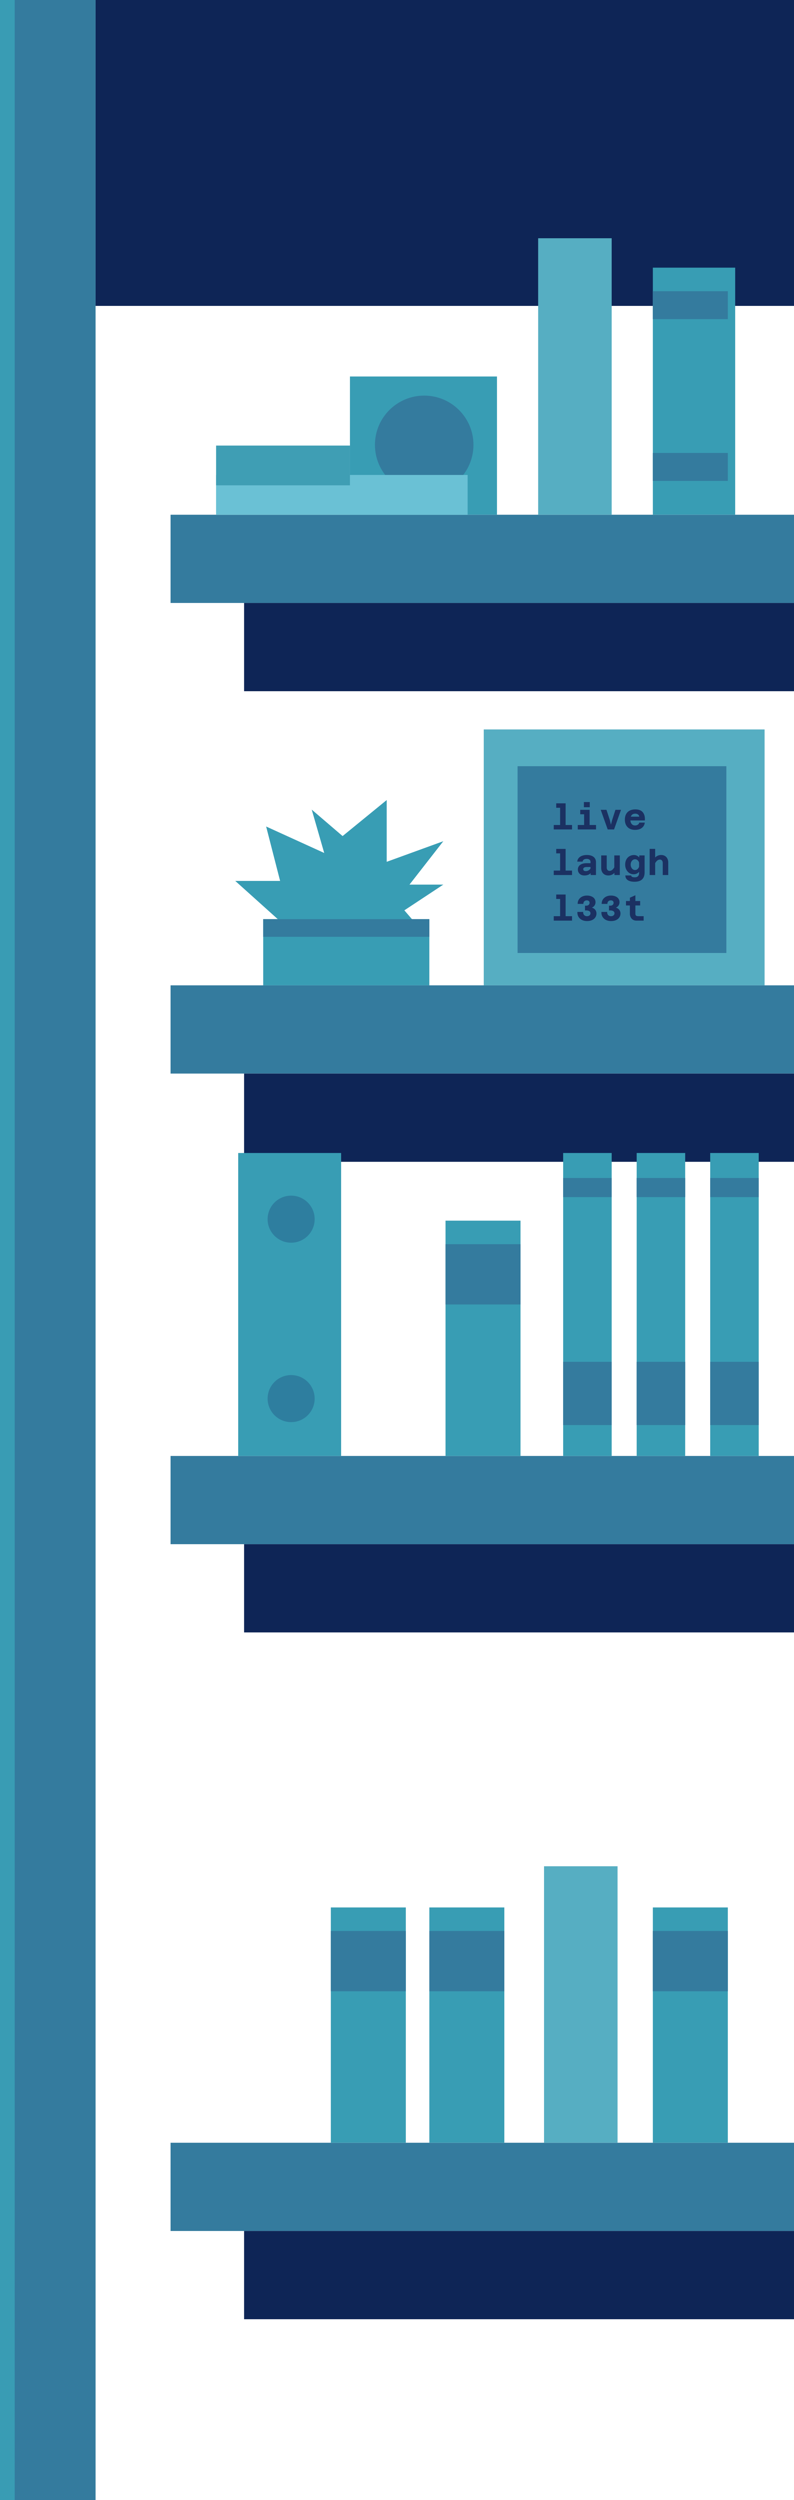 <svg width="540" height="1700" fill="none" xmlns="http://www.w3.org/2000/svg"><path fill="#0E2556" d="M65 0h475v208H65z"/><path fill="#347B9E" d="M0 0h65v1700H0z"/><path fill="#399CB4" d="M0 0h10v1700H0z"/><path fill="#347B9E" d="M116 350h444v60H116zM116 670h444v60H116zM116 990h444v60H116z"/><path fill="#0E2556" d="M166 410h444v60H166zM166 730h444v60H166zM166 1050h444v60H166z"/><path fill="#347B9E" d="M116 1457h444v60H116z"/><path fill="#0E2556" d="M166 1517h444v60H166z"/><path fill="#389DB4" d="M238 256h100v94H238z"/><path fill="#56AEC2" d="M366 162h50v188h-50zM370 1269h50v188h-50z"/><path fill="#389DB4" d="M444 182h56v168h-56z"/><circle cx="288.5" cy="302.5" r="33.5" fill="#347B9E"/><path fill="#6AC1D5" d="M147 323h171v27H147z"/><path fill="#6AC1D5" d="M147 323h171v27H147z"/><path fill="#6AC1D5" d="M147 303h91v27h-91z"/><path fill="#3F9EB4" d="M147 303h91v27h-91z"/><path fill="#347B9E" d="M444 198h51v19h-51zM444 308h51v19h-51z"/><path fill="#56AEC2" d="M329 496h191v174H329z"/><path fill="#347B9E" d="M352 521h142v127H352z"/><path d="M380.928 564v-17.76h3.744V564h-3.744Zm-4.32 0v-3.024h12.432V564h-12.432Zm1.68-14.736v-3.024h4.512v3.024h-4.512ZM397.257 564v-13.344h3.744V564h-3.744Zm-4.32 0v-3.024h12.432V564h-12.432Zm1.68-10.32v-3.024h4.512v3.024h-4.512Zm2.496-4.8v-3.504h3.984v3.504h-3.984ZM413.299 564l-4.752-13.344h3.912l2.232 6.768.816 3.312.864-3.312 2.184-6.768h3.792L417.619 564h-4.32Zm18.609.288c-1.44 0-2.68-.28-3.72-.84a5.821 5.821 0 0 1-2.376-2.4c-.56-1.04-.84-2.28-.84-3.72 0-1.456.28-2.704.84-3.744a5.607 5.607 0 0 1 2.424-2.376c1.072-.56 2.36-.84 3.864-.84 2.352 0 4.056.672 5.112 2.016 1.072 1.328 1.52 3.16 1.344 5.496h-10.608l.024-2.568h6.768a1.938 1.938 0 0 0-.816-1.464c-.496-.384-1.112-.576-1.848-.576-1.152 0-2 .36-2.544 1.08-.544.72-.816 1.768-.816 3.144 0 .688.12 1.32.36 1.896a3.3 3.3 0 0 0 1.056 1.392c.48.336 1.072.504 1.776.504.752 0 1.384-.184 1.896-.552.528-.368.848-.832.96-1.392h3.744c-.16 1.52-.832 2.728-2.016 3.624-1.168.88-2.696 1.32-4.584 1.32ZM380.928 595v-17.76h3.744V595h-3.744Zm-4.32 0v-3.024h12.432V595h-12.432Zm1.68-14.736v-3.024h4.512v3.024h-4.512ZM401.721 595l-.12-2.4v-6.576c0-.624-.232-1.112-.696-1.464-.464-.368-1.104-.552-1.92-.552-.784 0-1.424.168-1.92.504-.48.32-.76.776-.84 1.368h-3.624c.08-.944.4-1.752.96-2.424.56-.672 1.312-1.184 2.256-1.536.96-.368 2.072-.552 3.336-.552 1.248 0 2.336.192 3.264.576.928.368 1.64.92 2.136 1.656.512.72.768 1.608.768 2.664V595h-3.6Zm-4.272.288c-.88 0-1.656-.168-2.328-.504a3.883 3.883 0 0 1-1.56-1.44c-.368-.608-.552-1.296-.552-2.064 0-1.376.528-2.44 1.584-3.192 1.072-.768 2.544-1.152 4.416-1.152h2.952v2.592l-3.048.024c-.688 0-1.24.128-1.656.384-.4.24-.6.608-.6 1.104 0 .352.144.656.432.912.304.256.728.384 1.272.384.752 0 1.416-.184 1.992-.552a4.578 4.578 0 0 0 1.464-1.56l.408 2.52c-.4.88-1.016 1.528-1.848 1.944-.816.4-1.792.6-2.928.6Zm15.178-13.632v8.232c0 .688.176 1.24.528 1.656.352.416.816.624 1.392.624.656 0 1.256-.216 1.8-.648.56-.448 1.144-1.208 1.752-2.28l.528 3.168c-.608 1.04-1.344 1.784-2.208 2.232-.864.432-1.744.648-2.64.648-1.024 0-1.904-.216-2.64-.648a4.45 4.45 0 0 1-1.68-1.8c-.384-.768-.576-1.672-.576-2.712v-8.472h3.744Zm8.904 0V595h-3.624l-.12-2.376v-10.968h3.744Zm13.185 1.392.072-1.392h3.6v11.568c0 2.064-.56 3.632-1.68 4.704-1.104 1.088-2.84 1.632-5.208 1.632-1.264 0-2.36-.16-3.288-.48-.912-.304-1.624-.776-2.136-1.416-.496-.624-.752-1.416-.768-2.376h3.936c.08.448.312.768.696.96.4.192 1 .288 1.8.288.992 0 1.72-.264 2.184-.792.48-.512.72-1.224.72-2.136v-.792a4.573 4.573 0 0 1-1.632 1.224 4.866 4.866 0 0 1-2.064.432c-1.12 0-2.112-.288-2.976-.864-.864-.592-1.544-1.384-2.04-2.376s-.744-2.08-.744-3.264c0-1.376.264-2.552.792-3.528.528-.992 1.248-1.744 2.16-2.256.912-.528 1.928-.792 3.048-.792.72 0 1.384.152 1.992.456.608.304 1.12.704 1.536 1.2Zm-2.808 8.544c.64 0 1.2-.216 1.68-.648.496-.432.848-.992 1.056-1.68v-2.688c-.208-.704-.56-1.264-1.056-1.68a2.486 2.486 0 0 0-1.68-.624c-.576 0-1.088.168-1.536.504-.448.32-.8.752-1.056 1.296s-.384 1.152-.384 1.824c0 .672.128 1.288.384 1.848s.608 1.008 1.056 1.344c.448.336.96.504 1.536.504ZM450.733 595v-8.208c0-.704-.176-1.264-.528-1.68-.352-.416-.816-.624-1.392-.624-.656 0-1.264.224-1.824.672-.544.432-1.12 1.184-1.728 2.256l-.528-3.144c.608-1.056 1.344-1.8 2.208-2.232.864-.448 1.744-.672 2.64-.672 1.024 0 1.896.216 2.616.648a4.214 4.214 0 0 1 1.68 1.824c.4.768.6 1.672.6 2.712V595h-3.744Zm-8.904 0v-17.784h3.744V595h-3.744Zm-60.901 31v-17.76h3.744V626h-3.744Zm-4.32 0v-3.024h12.432V626h-12.432Zm1.68-14.736v-3.024h4.512v3.024h-4.512Zm20.913 15.024c-1.232 0-2.352-.24-3.36-.72a5.691 5.691 0 0 1-2.376-2.136c-.576-.928-.832-2.048-.768-3.36h3.912c-.032.576.056 1.088.264 1.536.208.432.512.768.912 1.008s.872.36 1.416.36c.704 0 1.272-.176 1.704-.528a1.75 1.75 0 0 0 .672-1.416c0-.464-.128-.84-.384-1.128-.24-.288-.576-.496-1.008-.624a4.701 4.701 0 0 0-1.488-.216h-.84v-3.24h.888c.448 0 .84-.08 1.176-.24.336-.176.592-.408.768-.696.192-.304.288-.632.288-.984 0-.56-.176-.976-.528-1.248-.352-.288-.808-.432-1.368-.432-.72 0-1.296.224-1.728.672-.416.432-.608 1.008-.576 1.728h-3.912c0-1.168.272-2.168.816-3a5.615 5.615 0 0 1 2.256-1.968c.96-.464 2.032-.696 3.216-.696 1.216 0 2.256.192 3.12.576.88.368 1.552.888 2.016 1.56.48.672.72 1.472.72 2.4a3.86 3.86 0 0 1-.336 1.608c-.208.48-.504.896-.888 1.248a4.21 4.21 0 0 1-1.296.84c.656.144 1.216.408 1.68.792.48.384.848.848 1.104 1.392.256.544.384 1.128.384 1.752 0 1.008-.264 1.904-.792 2.688-.512.768-1.256 1.376-2.232 1.824-.96.432-2.104.648-3.432.648Zm16.33 0c-1.232 0-2.352-.24-3.36-.72a5.691 5.691 0 0 1-2.376-2.136c-.576-.928-.832-2.048-.768-3.36h3.912c-.032.576.056 1.088.264 1.536.208.432.512.768.912 1.008s.872.36 1.416.36c.704 0 1.272-.176 1.704-.528a1.75 1.75 0 0 0 .672-1.416c0-.464-.128-.84-.384-1.128-.24-.288-.576-.496-1.008-.624a4.701 4.701 0 0 0-1.488-.216h-.84v-3.24h.888c.448 0 .84-.08 1.176-.24.336-.176.592-.408.768-.696.192-.304.288-.632.288-.984 0-.56-.176-.976-.528-1.248-.352-.288-.808-.432-1.368-.432-.72 0-1.296.224-1.728.672-.416.432-.608 1.008-.576 1.728h-3.912c0-1.168.272-2.168.816-3a5.615 5.615 0 0 1 2.256-1.968c.96-.464 2.032-.696 3.216-.696 1.216 0 2.256.192 3.12.576.88.368 1.552.888 2.016 1.56.48.672.72 1.472.72 2.4a3.86 3.86 0 0 1-.336 1.608c-.208.48-.504.896-.888 1.248a4.21 4.21 0 0 1-1.296.84c.656.144 1.216.408 1.68.792.48.384.848.848 1.104 1.392.256.544.384 1.128.384 1.752 0 1.008-.264 1.904-.792 2.688-.512.768-1.256 1.376-2.232 1.824-.96.432-2.104.648-3.432.648Zm17.337-.288c-.896 0-1.688-.2-2.376-.6a4.223 4.223 0 0 1-1.56-1.704c-.368-.736-.552-1.568-.552-2.496v-10.776l3.744-1.68V621.2c0 .416.056.76.168 1.032.128.256.352.448.672.576.336.112.8.168 1.392.168h3.384V626h-4.872Zm-7.128-10.32v-3.024h9.624v3.024h-9.624Z" fill="#1B3162"/><path fill="#389DB4" d="M179 625h113v45H179z"/><path d="m160 599 39.5 35.5 25.5 30 59.5-34.5-9.5-11 26.5-17.5h-23l23-29.5-38.5 14v-42l-30 24.5-21-18 8.5 29.5-39.5-18 9.5 37H160Z" fill="#389DB4"/><path fill="#347B9E" d="M179 625h113v12H179z"/><path fill="#389DB4" d="M162 784h70v206h-70zM303 830h51v160h-51zM383 784h33v206h-33zM433 784h33v206h-33zM483 784h33v206h-33z"/><circle opacity=".4" cx="198" cy="829" r="16" fill="#1F5080"/><circle opacity=".4" cx="198" cy="951" r="16" fill="#1F5080"/><path fill="#347B9E" d="M303 846h51v41h-51zM383 801h33v13h-33zM433 801h33v13h-33zM483 801h33v13h-33zM383 926h33v43h-33zM433 926h33v43h-33zM483 926h33v43h-33z"/><path fill="#389DB4" d="M225 1297h51v160h-51z"/><path fill="#347B9E" d="M225 1313h51v41h-51z"/><path fill="#389DB4" d="M444 1297h51v160h-51z"/><path fill="#347B9E" d="M444 1313h51v41h-51z"/><path fill="#389DB4" d="M292 1297h51v160h-51z"/><path fill="#347B9E" d="M292 1313h51v41h-51z"/></svg>
